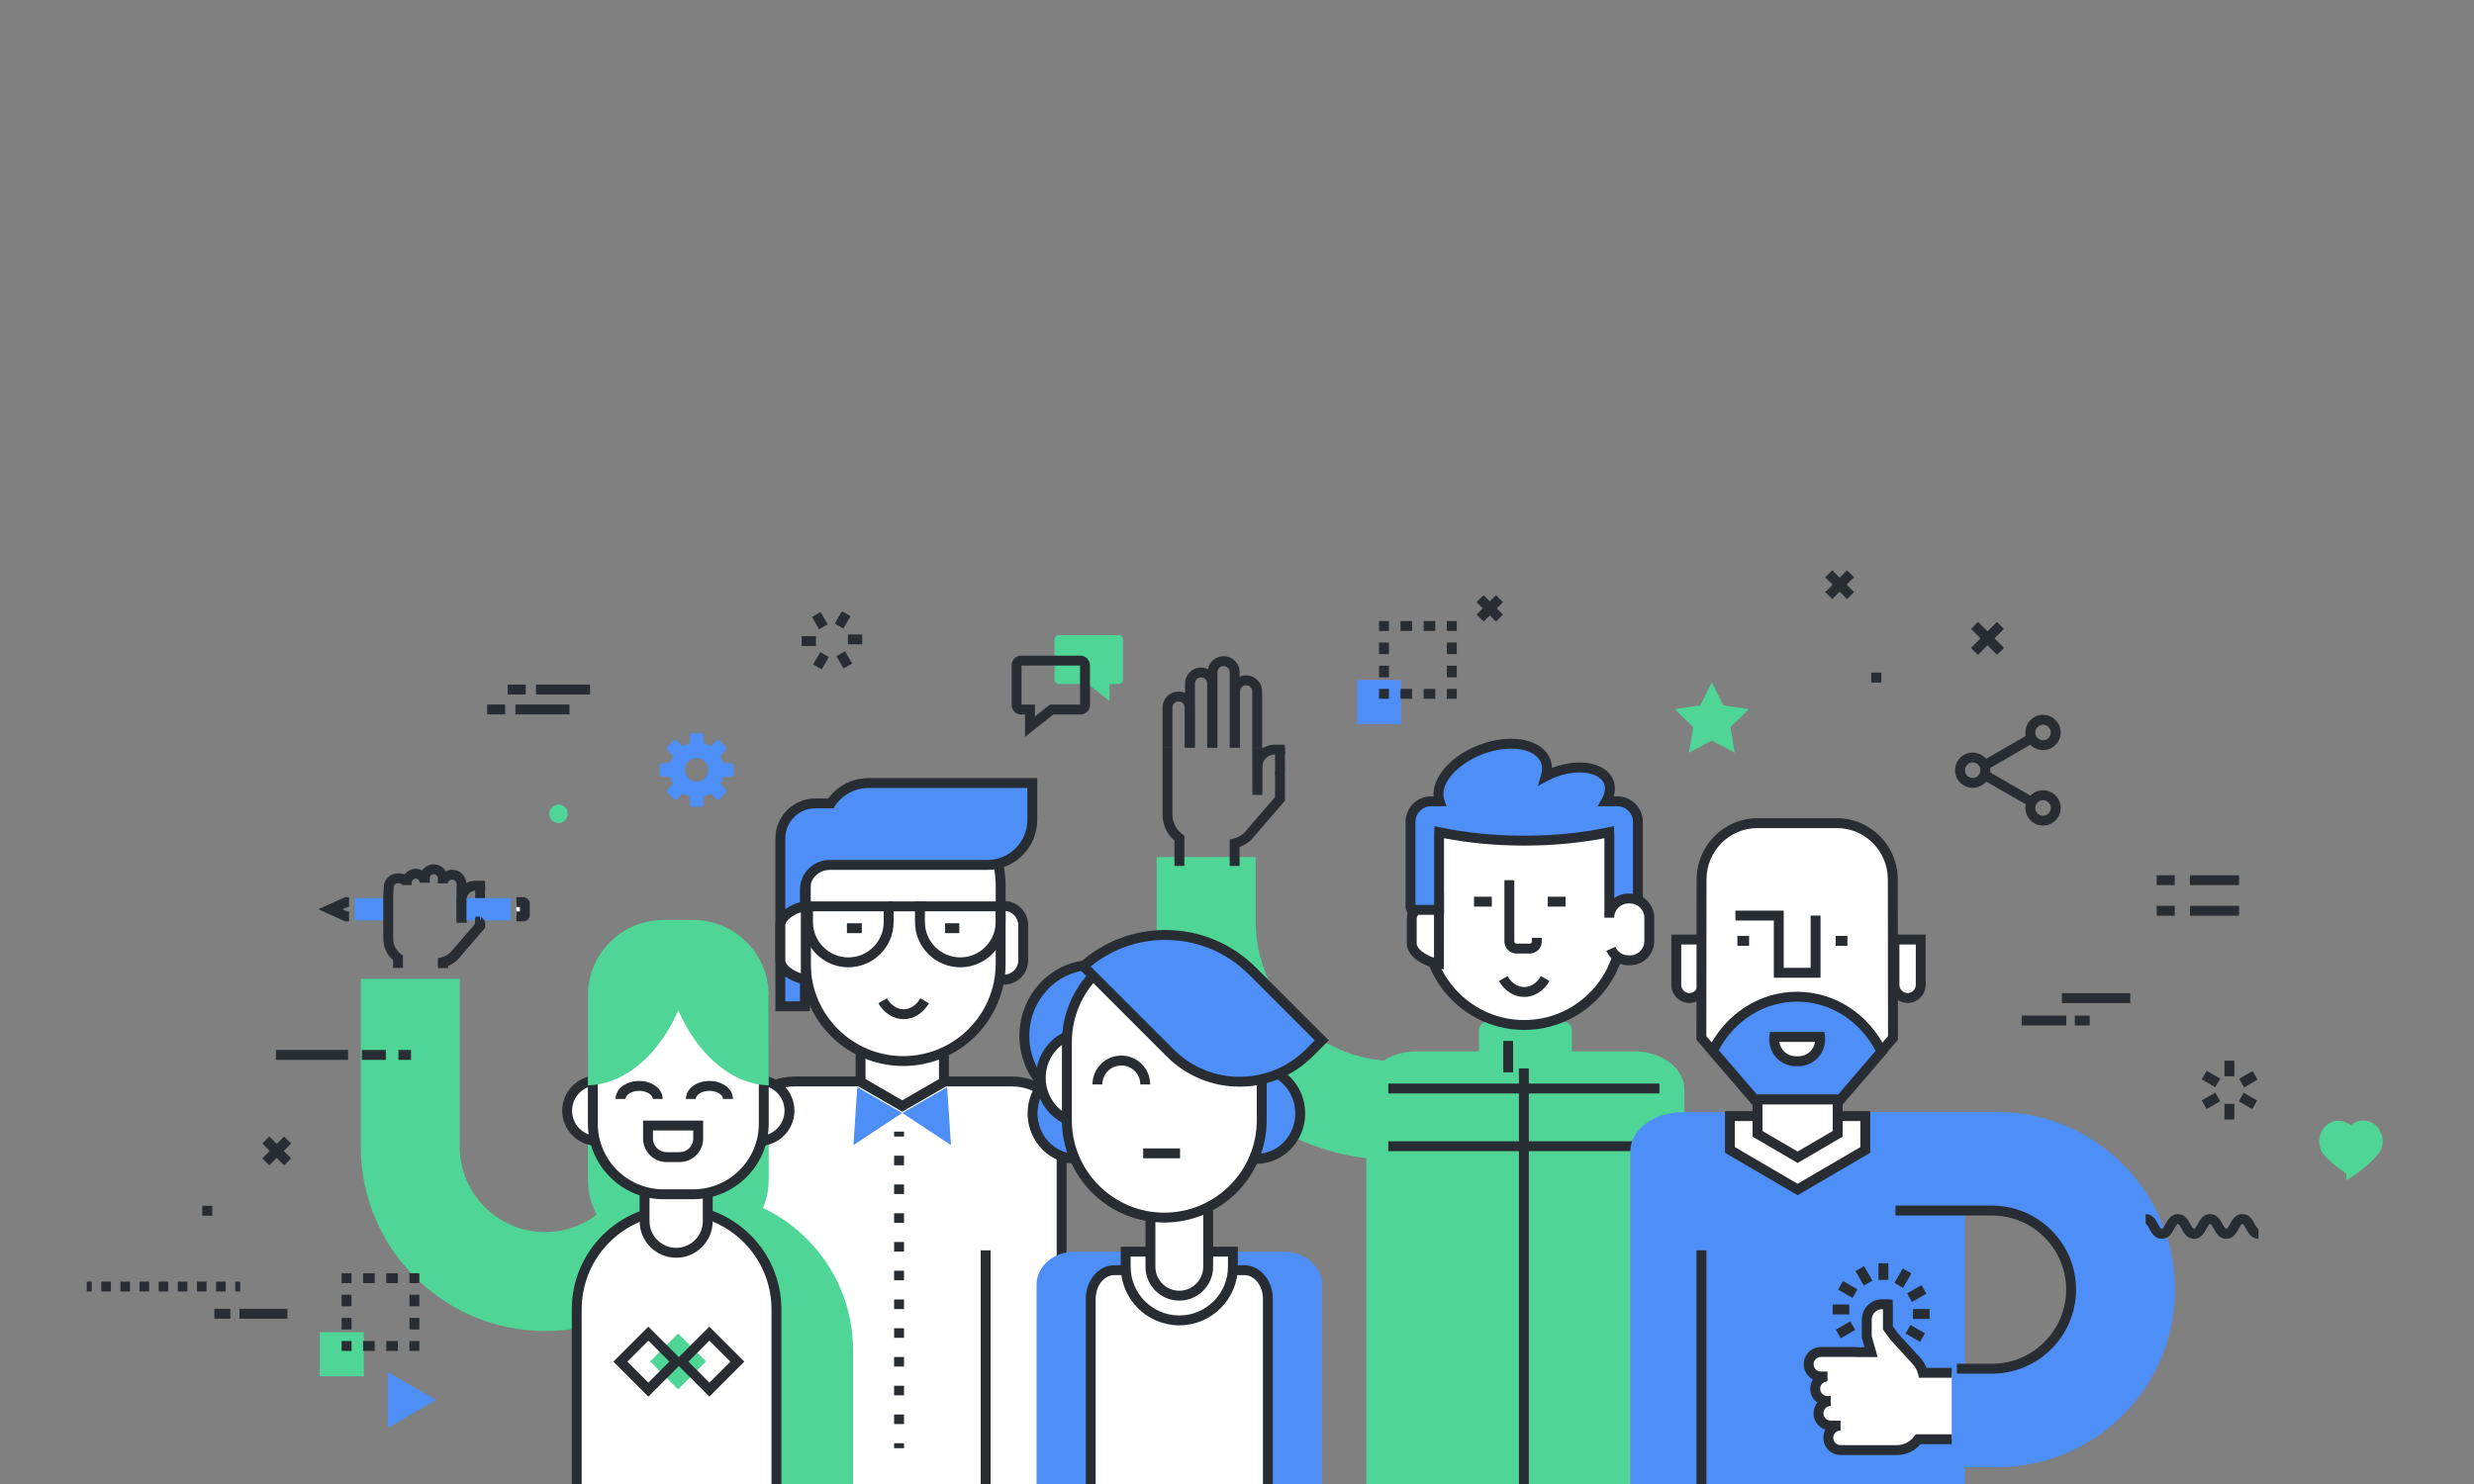 <?xml version="1.0" encoding="utf-8"?>
<!-- Generator: Adobe Illustrator 16.0.0, SVG Export Plug-In . SVG Version: 6.00 Build 0)  -->
<!DOCTYPE svg PUBLIC "-//W3C//DTD SVG 1.1//EN" "http://www.w3.org/Graphics/SVG/1.1/DTD/svg11.dtd">
<svg version="1.1" xmlns="http://www.w3.org/2000/svg" xmlns:xlink="http://www.w3.org/1999/xlink" x="0px" y="0px" width="1000px"
	 height="600px" viewBox="0 0 1000 600" enable-background="new 0 0 1000 600" xml:space="preserve">
<rect x="0" y="0" width="1000" height="600" fill="#808080" stroke="none"/>
<g id="Layer_2">
</g>
<g id="Layer_4">
	<g>
	</g>
	<rect x="548.552" y="274.937" fill="#4E8EF7" width="17.809" height="17.809"/>
	<g>
		<g>
			<rect x="584.817" y="278.524" fill="#282D33" width="4" height="4"/>
		</g>
		<g>
			<path fill="#282D33" d="M580.134,282.524h-4.683v-4h4.683V282.524z M570.769,282.524h-4.684v-4h4.684V282.524z"/>
		</g>
		<g>
			<rect x="557.403" y="278.524" fill="#282D33" width="4" height="4"/>
		</g>
		<g>
			<path fill="#282D33" d="M561.403,273.842h-4v-4.683h4V273.842z M561.403,264.477h-4v-4.684h4V264.477z"/>
		</g>
		<g>
			<rect x="557.403" y="251.11" fill="#282D33" width="4" height="4"/>
		</g>
		<g>
			<path fill="#282D33" d="M580.134,255.11h-4.684v-4h4.684V255.11z M570.768,255.11h-4.683v-4h4.683V255.11z"/>
		</g>
		<g>
			<rect x="584.817" y="251.11" fill="#282D33" width="4" height="4"/>
		</g>
		<g>
			<path fill="#282D33" d="M588.817,273.842h-4v-4.684h4V273.842z M588.817,264.476h-4v-4.683h4V264.476z"/>
		</g>
	</g>
	<g>
		<g>
			<g>
				<path fill="#4FD696" d="M631.156,468.985h-67.182c-53.169,0-96.426-43.266-96.426-96.445v-26.016h40v26.016
					c0,31.124,25.312,56.445,56.426,56.445h67.182V468.985z"/>
			</g>
		</g>
	</g>
	<g>
		<path fill="#4FD696" d="M680.874,600V440.683c0-8.617-9.011-15.6-20.127-15.6h-28.645c0.04-0.393,0.07-0.787,0.07-1.185V389.95
			c0-7.32-6.776-13.248-15.131-13.248h-0.945c-8.357,0-15.132,5.928-15.132,13.248v33.948c0,0.397,0.03,0.792,0.07,1.185h-28.641
			c-11.115,0-20.131,6.982-20.131,15.6V600"/>
		<path fill="#4FD696" d="M635.339,431.351c0,1.828-1.484,3.312-3.312,3.312h-30.913c-1.829,0-3.312-1.484-3.312-3.312v-14.904
			c0-1.83,1.482-3.312,3.312-3.312h30.913c1.828,0,3.312,1.482,3.312,3.312V431.351z"/>
		<g>
			<path fill="#FFFFFF" d="M655.463,375.026c0,21.752-17.63,39.383-39.383,39.383l0,0c-21.752,0-39.383-17.631-39.383-39.383
				v-21.567c0-21.752,17.631-39.383,39.383-39.383l0,0c21.753,0,39.383,17.631,39.383,39.383V375.026z"/>
			<path fill="#282D33" d="M616.08,416.409c-22.818,0-41.383-18.564-41.383-41.383v-21.567c0-22.818,18.564-41.383,41.383-41.383
				c22.819,0,41.383,18.564,41.383,41.383v21.567C657.463,397.845,638.899,416.409,616.08,416.409z M616.08,316.076
				c-20.612,0-37.383,16.77-37.383,37.383v21.567c0,20.613,16.771,37.383,37.383,37.383c20.615,0,37.383-16.77,37.383-37.383
				v-21.567C653.463,332.846,636.695,316.076,616.08,316.076z"/>
		</g>
		<g>
			<path fill="#FFFFFF" d="M581.638,363.275c-4.182,0.437-11.004,3.933-11.004,8.231v9.934c0,4.302,6.822,7.798,11.004,8.231
				V363.275z"/>
			<path fill="#282D33" d="M583.638,391.89l-2.206-0.229c-4.593-0.477-12.798-4.299-12.798-10.221v-9.934
				c0-5.916,8.204-9.741,12.796-10.221l2.208-0.23V391.89z M579.638,365.732c-3.45,1.061-7.004,3.583-7.004,5.774v9.934
				c0,2.194,3.554,4.717,7.004,5.776V365.732z"/>
		</g>
		<g>
			<rect x="595.804" y="362.556" fill="#282D33" width="7.177" height="4"/>
		</g>
		<g>
			<rect x="625.613" y="362.556" fill="#282D33" width="7.177" height="4"/>
		</g>
		<g>
			<path fill="#FFFFFF" d="M607.606,395.652c1.889,3.279,4.982,5.427,8.484,5.427c3.506,0,6.598-2.147,8.485-5.427"/>
			<path fill="#282D33" d="M616.091,403.079c-4.079,0-7.899-2.403-10.218-6.429l3.467-1.996c1.596,2.771,4.119,4.425,6.751,4.425
				c2.633,0,5.157-1.654,6.753-4.425l3.467,1.996C623.992,400.676,620.172,403.079,616.091,403.079z"/>
		</g>
		<g>
			<path fill="#4E8EF7" d="M653.762,323.983h-4.577c1.53-2.662,2.004-5.401,1.068-7.814c-2.316-5.968-12.257-7.679-22.206-3.82
				c-1.121,0.434-2.184,0.929-3.204,1.459c0.625-2.125,0.646-4.218-0.102-6.139c-2.749-7.084-14.549-9.115-26.355-4.535
				c-11.66,4.522-18.951,13.795-16.489,20.85h-3.484c-4.573,0-8.281,3.707-8.281,8.28v34.55c0.142,0.354,0.275,0.709,0.423,1.055
				h11.117v-30.142c0-0.424,0.049-0.835,0.064-1.255c10.394,2.187,22.049,3.416,34.352,3.416c12.301,0,23.955-1.229,34.35-3.416
				c0.018,0.42,0.066,0.831,0.066,1.255v30.142h11.115c0.15-0.35,0.281-0.705,0.424-1.058v-34.547
				C662.042,327.69,658.335,323.983,653.762,323.983z"/>
			<path fill="#282D33" d="M662.935,369.868h-14.432v-30.966c-10.235,1.981-21.128,2.985-32.416,2.985
				c-11.29,0-22.181-1.004-32.416-2.985v30.966h-14.435l-0.521-1.211c-0.111-0.26-0.216-0.525-0.319-0.792l-0.266-0.669v-34.933
				c0-5.669,4.613-10.28,10.281-10.28h1.042c-0.593-7.621,6.812-16.294,18.208-20.714c4.358-1.691,8.891-2.585,13.108-2.585
				c7.909,0,13.829,3.089,15.835,8.261c0.439,1.13,0.674,2.314,0.701,3.546c0.007-0.003,0.014-0.006,0.014-0.006
				c3.713-1.439,7.571-2.2,11.163-2.2c6.798,0,11.894,2.677,13.634,7.16c0.789,2.032,0.824,4.252,0.124,6.538h1.521
				c5.668,0,10.28,4.611,10.28,10.28v34.936l-0.294,0.732c-0.094,0.243-0.189,0.486-0.293,0.727L662.935,369.868z M652.503,365.868
				h7.539v-33.604c0-3.463-2.816-6.28-6.28-6.28h-8.035l1.725-2.997c0.899-1.563,1.792-3.89,0.937-6.095
				c-1.103-2.841-4.897-4.606-9.904-4.606c-3.103,0-6.461,0.667-9.713,1.928c-0.981,0.38-1.964,0.828-3.005,1.369l-4.168,2.167
				l1.326-4.506c0.525-1.785,0.51-3.417-0.047-4.85c-1.387-3.575-5.912-5.709-12.106-5.709c-3.728,0-7.761,0.801-11.661,2.313
				c-10.549,4.092-17.423,12.312-15.323,18.326l0.927,2.659h-6.301c-3.463,0-6.281,2.817-6.281,6.28v33.604h7.54v-28.142
				c0-0.299,0.019-0.593,0.038-0.887c0.012-0.147,0.021-0.294,0.027-0.442l0.089-2.371l2.321,0.488
				c10.642,2.238,22.061,3.373,33.94,3.373c11.878,0,23.297-1.135,33.938-3.373l2.312-0.486l0.099,2.359
				c0.006,0.145,0.017,0.288,0.026,0.431c0.022,0.301,0.042,0.602,0.042,0.908V365.868z"/>
		</g>
		<g>
			<path fill="#FFFFFF" d="M610.087,355.858v24.773c0,1.598,1.297,2.897,2.898,2.897h5.314c1.6,0,2.897-1.3,2.897-2.897v-1.453"/>
			<path fill="#282D33" d="M618.3,385.529h-5.314c-2.701,0-4.898-2.197-4.898-4.897v-24.773h4v24.773
				c0,0.495,0.403,0.897,0.898,0.897h5.314c0.495,0,0.897-0.402,0.897-0.897v-1.453h4v1.453
				C623.197,383.332,621.001,385.529,618.3,385.529z"/>
		</g>
		<g>
			<rect x="607.606" y="420.861" fill="#282D33" width="4" height="12.695"/>
		</g>
		<g>
			<path fill="#FFFFFF" d="M650.447,371.051c0-4.292,3.479-7.775,7.776-7.775h0.648c4.292,0,7.777,3.483,7.777,7.775v9.444
				c0,4.296-3.485,7.776-7.777,7.776h-0.648c-3.18,0-5.91-1.905-7.117-4.636"/>
			<path fill="#282D33" d="M658.872,390.271h-0.648c-3.87,0-7.382-2.287-8.946-5.827l3.658-1.617
				c0.925,2.093,3.001,3.444,5.288,3.444h0.648c3.186,0,5.777-2.591,5.777-5.776v-9.444c0-3.185-2.592-5.775-5.777-5.775h-0.648
				c-3.186,0-5.776,2.591-5.776,5.775h-4c0-5.391,4.385-9.775,9.776-9.775h0.648c5.392,0,9.777,4.385,9.777,9.775v9.444
				C668.649,385.886,664.264,390.271,658.872,390.271z"/>
		</g>
	</g>
	<g>
		<g>
			<path fill="#FFFFFF" d="M301.054,600V455.006c0-9.799,8.978-17.743,20.049-17.743h87.974c11.072,0,20.043,7.944,20.043,17.743
				V600"/>
			<path fill="#282D33" d="M431.119,600h-4V455.006c0-8.681-8.094-15.743-18.043-15.743h-87.974
				c-9.952,0-18.049,7.062-18.049,15.743V600h-4V455.006c0-10.887,9.891-19.743,22.049-19.743h87.974
				c12.154,0,22.043,8.856,22.043,19.743V600z"/>
		</g>
		<g>
			<polygon fill="#FFFFFF" points="381.535,437.447 364.693,447.172 347.851,437.447 347.851,400.675 364.693,400.675 
				381.535,400.675 			"/>
			<path fill="#282D33" d="M364.693,449.481l-18.843-10.88v-39.927h37.685v39.927L364.693,449.481z M349.851,436.293l14.843,8.569
				l14.842-8.569v-33.618h-29.685V436.293z"/>
		</g>
		<polygon fill="#4E8EF7" points="344.961,462.989 364.622,449.993 346.512,439.536 		"/>
		<polygon fill="#4E8EF7" points="384.391,462.991 364.729,449.993 382.837,439.536 		"/>
		<g>
			<path fill="#FFFFFF" d="M413.594,388.307c0,4.295-3.481,7.778-7.775,7.778h-0.649c-4.297,0-7.774-3.483-7.774-7.778v-14.255
				c0-4.295,3.478-7.775,7.774-7.775h0.649c4.294,0,7.775,3.48,7.775,7.775V388.307z"/>
			<path fill="#282D33" d="M405.818,398.085h-0.649c-5.389,0-9.774-4.387-9.774-9.778v-14.255c0-5.391,4.385-9.775,9.774-9.775
				h0.649c5.391,0,9.775,4.385,9.775,9.775v14.255C415.594,393.698,411.209,398.085,405.818,398.085z M405.169,368.276
				c-3.184,0-5.774,2.591-5.774,5.775v14.255c0,3.187,2.591,5.778,5.774,5.778h0.649c3.185,0,5.775-2.592,5.775-5.778v-14.255
				c0-3.185-2.591-5.775-5.775-5.775H405.169z"/>
		</g>
		<g>
			<path fill="#FFFFFF" d="M404.47,389.616c0,21.752-17.633,39.383-39.382,39.383l0,0c-21.752,0-39.385-17.631-39.385-39.383
				v-31.503c0-21.749,17.633-39.38,39.385-39.38l0,0c21.749,0,39.382,17.631,39.382,39.38V389.616z"/>
			<path fill="#282D33" d="M365.088,430.999c-22.819,0-41.385-18.564-41.385-41.383v-31.503c0-22.817,18.565-41.38,41.385-41.38
				c22.818,0,41.382,18.562,41.382,41.38v31.503C406.47,412.435,387.906,430.999,365.088,430.999z M365.088,320.733
				c-20.614,0-37.385,16.769-37.385,37.38v31.503c0,20.613,16.771,37.383,37.385,37.383c20.612,0,37.382-16.77,37.382-37.383
				v-31.503C402.47,337.502,385.7,320.733,365.088,320.733z"/>
		</g>
		<g>
			<path fill="#4E8EF7" d="M351.025,316.596c-6.373,0-11.975,3.28-15.232,8.238h-6.255c-7.794,0-14.118,6.319-14.118,14.118v67.897
				h9.935v-47.197c0-5.488,4.451-9.937,9.938-9.937h5.795h48.854h9.107c10.064,0,18.217-8.156,18.217-18.216v-14.904H351.025z"/>
			<path fill="#282D33" d="M327.354,408.85H313.42v-69.897c0-8.888,7.23-16.118,16.118-16.118h5.211
				c3.813-5.179,9.818-8.238,16.276-8.238h68.24V331.5c0,11.147-9.069,20.216-20.217,20.216h-63.756
				c-4.377,0-7.938,3.561-7.938,7.937V408.85z M317.42,404.85h5.935v-45.197c0-6.582,5.355-11.937,11.938-11.937h63.756
				c8.942,0,16.217-7.274,16.217-16.216v-12.904h-64.24c-5.473,0-10.542,2.742-13.561,7.337l-0.593,0.901h-7.334
				c-6.682,0-12.118,5.437-12.118,12.118V404.85z"/>
		</g>
		<g>
			<path fill="#FFFFFF" d="M325.703,366.357c-3.908,0.406-10.283,3.675-10.283,7.694v14.255c0,4.021,6.375,7.29,10.283,7.696
				V366.357z"/>
			<path fill="#282D33" d="M327.703,398.222l-2.207-0.229c-4.334-0.45-12.076-4.072-12.076-9.686v-14.255
				c0-5.612,7.742-9.233,12.076-9.684l2.207-0.229V398.222z M323.703,368.839c-3.095,1.013-6.283,3.291-6.283,5.213v14.255
				c0,1.923,3.188,4.201,6.283,5.215V368.839z"/>
		</g>
		<g>
			<path fill="#FFFFFF" d="M356.76,404.634c1.893,3.28,4.984,5.428,8.486,5.428c3.504,0,6.596-2.147,8.486-5.428"/>
			<path fill="#282D33" d="M365.246,412.062c-4.077,0-7.896-2.403-10.219-6.429l3.465-1.998c1.6,2.771,4.124,4.427,6.754,4.427
				c2.631,0,5.156-1.654,6.754-4.427l3.465,1.998C373.145,409.658,369.325,412.062,365.246,412.062z"/>
		</g>
		<g>
			<path fill="#282D33" d="M342.902,391.083c-10.09,0-18.298-8.209-18.298-18.299v-8.318h36.597v8.318
				C361.201,382.874,352.992,391.083,342.902,391.083z M328.604,368.466v4.318c0,7.885,6.414,14.299,14.298,14.299
				c7.885,0,14.299-6.414,14.299-14.299v-4.318H328.604z"/>
		</g>
		<g>
			<path fill="#282D33" d="M388.141,391.083c-10.089,0-18.297-8.209-18.297-18.299v-8.318h36.594v8.318
				C406.438,382.874,398.229,391.083,388.141,391.083z M373.844,368.466v4.318c0,7.885,6.413,14.299,14.297,14.299
				s14.297-6.414,14.297-14.299v-4.318H373.844z"/>
		</g>
		<g>
			<rect x="342.331" y="373.284" fill="#282D33" width="6.02" height="4"/>
		</g>
		<g>
			<rect x="382.009" y="373.284" fill="#282D33" width="5.744" height="4"/>
		</g>
		<g>
			<rect x="359.172" y="364.466" fill="#282D33" width="14.904" height="4"/>
		</g>
	</g>
	<g>
		<path fill="#4E8EF7" d="M418.997,600v-80.69c0-7.315,6.885-13.248,15.381-13.248h84.6c8.494,0,15.383,5.933,15.383,13.248V600"/>
		<g>
			<path fill="#FFFFFF" d="M440.877,600v-74.868c0-6.4,4.274-11.586,9.545-11.586h52.51c5.273,0,9.546,5.186,9.546,11.586V600"/>
			<path fill="#282D33" d="M514.479,600h-4v-74.868c0-5.286-3.385-9.586-7.546-9.586h-52.51c-4.161,0-7.545,4.3-7.545,9.586V600h-4
				v-74.868c0-7.491,5.179-13.586,11.545-13.586h52.51c6.367,0,11.546,6.095,11.546,13.586V600z"/>
		</g>
		<g>
			<path fill="#FFFFFF" d="M476.678,533.857c11.948,0,21.667-9.72,21.667-21.667v-6.129h-43.334v6.129
				C455.012,524.138,464.731,533.857,476.678,533.857z"/>
			<path fill="#282D33" d="M476.678,535.857c-13.049,0-23.667-10.617-23.667-23.667v-8.129h47.334v8.129
				C500.346,525.24,489.729,535.857,476.678,535.857z M457.012,508.062v4.129c0,10.845,8.822,19.667,19.667,19.667
				c10.845,0,19.667-8.822,19.667-19.667v-4.129H457.012z"/>
		</g>
		<g>
			<path fill="#FFFFFF" d="M488.346,512.19c0,6.443-5.224,11.667-11.667,11.667l0,0c-6.443,0-11.667-5.224-11.667-11.667v-37.333
				c0-6.443,5.224-11.667,11.667-11.667l0,0c6.444,0,11.667,5.224,11.667,11.667V512.19z"/>
			<path fill="#282D33" d="M476.678,525.857c-7.536,0-13.667-6.131-13.667-13.667v-37.333c0-7.536,6.131-13.667,13.667-13.667
				c7.537,0,13.667,6.131,13.667,13.667v37.333C490.346,519.727,484.215,525.857,476.678,525.857z M476.678,465.19
				c-5.33,0-9.667,4.337-9.667,9.667v37.333c0,5.33,4.336,9.667,9.667,9.667c5.331,0,9.667-4.337,9.667-9.667v-37.333
				C486.346,469.527,482.009,465.19,476.678,465.19z"/>
		</g>
		<g>
			<ellipse fill="#4E8EF7" cx="441.652" cy="418.841" rx="27.601" ry="28.703"/>
			<path fill="#282D33" d="M441.653,449.544c-16.323,0-29.602-13.773-29.602-30.703c0-16.931,13.279-30.705,29.602-30.705
				c16.321,0,29.6,13.774,29.6,30.705C471.253,435.771,457.975,449.544,441.653,449.544z M441.653,392.136
				c-14.117,0-25.602,11.979-25.602,26.705c0,14.725,11.484,26.703,25.602,26.703c14.115,0,25.6-11.979,25.6-26.703
				C467.253,404.115,455.769,392.136,441.653,392.136z"/>
		</g>
		<g>
			<ellipse fill="#4E8EF7" cx="435.028" cy="450.151" rx="17.664" ry="18.371"/>
			<path fill="#282D33" d="M435.029,470.522c-10.843,0-19.665-9.139-19.665-20.371c0-11.233,8.822-20.372,19.665-20.372
				c10.842,0,19.664,9.139,19.664,20.372C454.692,461.384,445.871,470.522,435.029,470.522z M435.029,433.779
				c-8.637,0-15.665,7.345-15.665,16.372s7.028,16.371,15.665,16.371c8.636,0,15.664-7.344,15.664-16.371
				S443.665,433.779,435.029,433.779z"/>
		</g>
		<g>
			<ellipse fill="#FFFFFF" cx="438.341" cy="435.8" rx="17.664" ry="18.37"/>
			<path fill="#282D33" d="M438.341,456.17c-10.843,0-19.664-9.138-19.664-20.37s8.821-20.371,19.664-20.371
				s19.664,9.139,19.664,20.371S449.184,456.17,438.341,456.17z M438.341,419.429c-8.637,0-15.664,7.344-15.664,16.371
				c0,9.026,7.027,16.37,15.664,16.37s15.664-7.344,15.664-16.37C454.005,426.772,446.978,419.429,438.341,419.429z"/>
		</g>
		<g>
			<ellipse fill="#4E8EF7" cx="507.894" cy="450.151" rx="17.664" ry="18.371"/>
			<path fill="#282D33" d="M507.894,470.522c-10.843,0-19.664-9.139-19.664-20.371c0-11.233,8.821-20.372,19.664-20.372
				s19.664,9.139,19.664,20.372C527.558,461.384,518.736,470.522,507.894,470.522z M507.894,433.779
				c-8.637,0-15.664,7.345-15.664,16.372s7.027,16.371,15.664,16.371c8.638,0,15.664-7.344,15.664-16.371
				S516.531,433.779,507.894,433.779z"/>
		</g>
		<g>
			<path fill="#FFFFFF" d="M509.998,452.91c0,21.749-17.63,39.383-39.38,39.383l0,0c-21.75,0-39.38-17.634-39.38-39.383v-31.507
				c0-21.748,17.63-39.379,39.38-39.379l0,0c21.75,0,39.38,17.631,39.38,39.379V452.91z"/>
			<path fill="#282D33" d="M470.618,494.293c-22.817,0-41.38-18.564-41.38-41.383v-31.507c0-22.816,18.563-41.379,41.38-41.379
				c22.817,0,41.38,18.562,41.38,41.379v31.507C511.998,475.729,493.435,494.293,470.618,494.293z M470.618,384.024
				c-20.613,0-37.38,16.769-37.38,37.379v31.507c0,20.613,16.768,37.383,37.38,37.383c20.612,0,37.38-16.77,37.38-37.383v-31.507
				C507.998,400.793,491.23,384.024,470.618,384.024z"/>
		</g>
		<g>
			<path fill="#4E8EF7" d="M506.209,392.578l28.058,28.056l-5.076,5.074c-15.523,15.522-40.686,15.522-56.205,0l-35.073-35.07
				C457.448,373.178,487.452,373.821,506.209,392.578z"/>
			<path fill="#282D33" d="M501.087,439.35c-11.15,0-21.632-4.343-29.515-12.228l-36.569-36.565l1.577-1.41
				c9.479-8.472,21.716-13.137,34.458-13.137c13.819,0,26.812,5.382,36.586,15.154l29.472,29.47l-6.491,6.488
				C522.719,435.008,512.236,439.35,501.087,439.35z M440.856,390.753l33.543,33.541c7.129,7.13,16.606,11.056,26.688,11.056
				c10.081,0,19.56-3.926,26.689-11.056l3.661-3.66l-26.642-26.642c-9.017-9.017-21.007-13.982-33.758-13.982
				C459.99,380.01,449.354,383.81,440.856,390.753z"/>
		</g>
		<g>
			<path fill="#282D33" d="M464.917,438.452h-4c0-4.231-3.441-7.674-7.672-7.674c-4.23,0-7.671,3.442-7.671,7.674h-4
				c0-6.437,5.236-11.674,11.671-11.674C459.68,426.778,464.917,432.016,464.917,438.452z"/>
		</g>
		<g>
			<rect x="462.077" y="464.313" fill="#282D33" width="14.904" height="4"/>
		</g>
	</g>
	<g>
		<g>
			<g>
				<path fill="#4FD696" d="M220.342,538.146c-41.089,0-74.517-33.435-74.517-74.53v-67.858h40v67.858
					c0,19.04,15.484,34.53,34.517,34.53c19.004,0,34.467-15.49,34.467-34.53v-1.165h40v1.165
					C294.809,504.712,261.403,538.146,220.342,538.146z"/>
			</g>
		</g>
	</g>
	<g>
		<g>
			<g>
				<path fill="#4FD696" d="M344.81,600h-40v-54.167c0-12.973-10.55-23.526-23.517-23.526v-40c35.023,0,63.517,28.498,63.517,63.526
					V600z"/>
			</g>
		</g>
	</g>
	<g>
		<g>
			<path fill="#282D33" d="M181.089,391.323h-4v-3.9l1.525-0.373c1.285-0.313,2.473-0.952,3.445-1.85l9.991-11.624v-7.149
				l-0.275-0.109l0.275-1.447v-4.772c-1.896,0.078-3.416,1.645-3.416,3.56v9.319h-4v-9.319c0-4.17,3.393-7.562,7.563-7.562h3.724
				l0.012,0.152l0.117,0.009l0.02,1.707l0.124,1.866l-0.144,0.02v15.21l-11.17,12.979c-1.099,1.041-2.39,1.86-3.791,2.413V391.323z"
				/>
		</g>
		<g>
			<path fill="#FFFFFF" d="M208.725,364.724h2.8c0.346,0,0.623,0.282,0.623,0.636v4.517c0,0.354-0.277,0.639-0.623,0.639h-2.8"/>
			<path fill="#282D33" d="M211.524,372.515h-2.8v-4h1.422v-1.791h-1.422v-4h2.8c1.446,0,2.623,1.183,2.623,2.636v4.517
				C214.147,371.331,212.97,372.515,211.524,372.515z"/>
		</g>
		<g>
			<polygon fill="#282D33" points="141.094,372.506 139.446,372.506 128.655,367.614 139.447,362.724 141.094,362.724 
				141.094,366.724 140.31,366.724 138.344,367.614 140.311,368.506 141.094,368.506 			"/>
		</g>
		<rect x="143.327" y="363.104" fill="#4E8EF7" width="13.9" height="9.031"/>
		<rect x="188.311" y="363.104" fill="#4E8EF7" width="18.15" height="9.031"/>
		<g>
			<path fill="#FFFFFF" d="M194.05,372.589c-0.009,0,0.013,0.002,0,0.006v1.723l-10.545,12.269
				c-1.219,1.154-2.732,1.996-4.416,2.407v2.33"/>
			<path fill="#282D33" d="M181.089,391.323h-4v-3.9l1.525-0.373c1.285-0.313,2.473-0.952,3.445-1.85l9.805-11.407l0.187-1.356
				v-1.351l0.194-0.056l0.062-0.441h1.744v1.999l0.543-1.923l1.461,1.924l-0.004,0.007v2.463l-11.17,12.979
				c-1.099,1.041-2.39,1.86-3.791,2.413V391.323z"/>
		</g>
		<g>
			<path fill="#282D33" d="M162.876,391.323h-4v-3.047c-2.516-2.238-3.939-5.386-3.939-8.784v-16.997l0.186-3.852
				c-0.002-3.014,2.529-5.545,5.64-5.545c1.097,0,2.007,0.17,2.754,0.462c1.028-1.385,2.677-2.283,4.53-2.283
				c0.946,0,1.836,0.233,2.619,0.646c1.017-1.488,2.728-2.467,4.663-2.467c2.075,0,3.893,1.126,4.873,2.799
				c0.784-0.39,1.662-0.612,2.57-0.612c3.181,0,5.768,2.587,5.768,5.767v15.566h-4V357.41c0-0.974-0.793-1.767-1.768-1.767
				c-0.994,0-1.801,0.911-1.801,1.506h-4v-2.051c0-0.905-0.737-1.642-1.643-1.642c-0.906,0-1.643,0.736-1.643,1.642v1.822h-4
				c0-0.906-0.735-1.644-1.639-1.644c-0.905,0-1.642,0.737-1.642,1.644v0.909l-4-0.002c0-0.274-0.005-0.729-1.642-0.729
				c-0.905,0-1.642,0.737-1.642,1.643l-0.186,3.852l0.002,16.899c0,2.472,1.144,4.744,3.138,6.235l0.802,0.6V391.323z"/>
		</g>
	</g>
	<g>
		<g>
			<path fill="#4FD696" d="M308.721,476.85c0,15.761-12.776,28.539-28.539,28.539h-12.017c-15.759,0-28.538-12.778-28.538-28.539
				v-51.821c0-15.762,12.779-28.538,28.538-28.538h12.017c15.763,0,28.539,12.776,28.539,28.538V476.85z"/>
			<path fill="#4FD696" d="M280.182,507.389h-12.017c-16.838,0-30.538-13.7-30.538-30.539v-51.821
				c0-16.839,13.699-30.538,30.538-30.538h12.017c16.839,0,30.539,13.699,30.539,30.538v51.821
				C310.721,493.688,297.021,507.389,280.182,507.389z M268.165,398.49c-14.632,0-26.538,11.905-26.538,26.538v51.821
				c0,14.634,11.905,26.539,26.538,26.539h12.017c14.633,0,26.539-11.905,26.539-26.539v-51.821
				c0-14.633-11.906-26.538-26.539-26.538H268.165z"/>
		</g>
		<g>
			<path fill="#FFFFFF" d="M313.845,600v-70.636c0-22.29-18.072-40.361-40.362-40.361c-22.291,0-40.362,18.071-40.362,40.361V600"/>
			<path fill="#282D33" d="M315.845,600h-4v-70.636c0-21.152-17.209-38.361-38.362-38.361c-21.154,0-38.362,17.209-38.362,38.361
				V600h-4v-70.636c0-23.358,19.004-42.361,42.362-42.361s42.362,19.003,42.362,42.361V600z"/>
		</g>
		<g>
			<path fill="#FFFFFF" d="M319.113,449.062c0,6.75-5.475,12.222-12.227,12.222H241.46c-6.749,0-12.221-5.472-12.221-12.222l0,0
				c0-6.751,5.472-12.224,12.221-12.224h65.426C313.638,436.838,319.113,442.311,319.113,449.062L319.113,449.062z"/>
			<path fill="#282D33" d="M306.886,463.283H241.46c-7.842,0-14.221-6.38-14.221-14.222c0-7.843,6.379-14.224,14.221-14.224h65.426
				c7.845,0,14.227,6.381,14.227,14.224C321.113,456.903,314.73,463.283,306.886,463.283z M241.46,438.838
				c-5.636,0-10.221,4.586-10.221,10.224c0,5.637,4.585,10.222,10.221,10.222h65.426c5.639,0,10.227-4.585,10.227-10.222
				c0-5.638-4.588-10.224-10.227-10.224H241.46z"/>
		</g>
		<g>
			<path fill="#FFFFFF" d="M273.309,506.514c-7.051,0-12.768-5.716-12.768-12.767v-68.344c0-7.05,5.717-12.767,12.768-12.767l0,0
				c7.05,0,12.767,5.717,12.767,12.767v68.344C286.075,500.798,280.358,506.514,273.309,506.514L273.309,506.514z"/>
			<path fill="#282D33" d="M273.309,508.514c-8.143,0-14.768-6.624-14.768-14.767v-68.344c0-8.143,6.625-14.767,14.768-14.767
				s14.767,6.624,14.767,14.767v68.344C288.075,501.89,281.451,508.514,273.309,508.514z M273.309,414.637
				c-5.938,0-10.768,4.83-10.768,10.767v68.344c0,5.937,4.83,10.767,10.768,10.767c5.936,0,10.767-4.83,10.767-10.767v-68.344
				C284.075,419.467,279.245,414.637,273.309,414.637z"/>
		</g>
		<g>
			<path fill="#FFFFFF" d="M308.721,402.497v51.821c0,15.761-12.776,28.539-28.539,28.539h-12.017
				c-15.759,0-28.538-12.778-28.538-28.539v-51.821"/>
			<path fill="#282D33" d="M280.182,484.857h-12.017c-16.838,0-30.538-13.7-30.538-30.539v-51.821h4v51.821
				c0,14.634,11.905,26.539,26.538,26.539h12.017c14.633,0,26.539-11.905,26.539-26.539v-51.821h4v51.821
				C310.721,471.157,297.021,484.857,280.182,484.857z"/>
		</g>
		<g>
			<path fill="#4FD696" d="M280.182,373.959h-12.017c-15.759,0-28.538,12.777-28.538,28.538v34.175
				c14.25-1.294,27.814-14.592,34.546-33.626c6.733,19.034,20.296,32.332,34.548,33.627v-34.176
				C308.721,386.736,295.944,373.959,280.182,373.959z"/>
			<path fill="#4FD696" d="M310.721,438.863l-2.181-0.198c-13.756-1.25-26.868-12.9-34.367-30.157
				c-7.498,17.257-20.61,28.907-34.365,30.156l-2.181,0.197v-36.364c0-16.839,13.699-30.538,30.538-30.538h12.017
				c16.839,0,30.539,13.699,30.539,30.538V438.863z M274.173,397.048l1.886,5.331c6.155,17.404,18.021,29.689,30.662,32.003v-31.885
				c0-14.633-11.906-26.538-26.539-26.538h-12.017c-14.632,0-26.538,11.905-26.538,26.538v31.885
				c12.642-2.313,24.504-14.599,30.66-32.003L274.173,397.048z"/>
		</g>
		<g>
			<path fill="#282D33" d="M267.844,444.316h-4c0-1.546-2.26-3.269-5.503-3.269c-3.245,0-5.507,1.723-5.507,3.269h-4
				c0-4.076,4.176-7.269,9.507-7.269C263.669,437.048,267.844,440.24,267.844,444.316z"/>
		</g>
		<g>
			<path fill="#282D33" d="M296.253,444.316h-4c0-1.546-2.26-3.269-5.503-3.269c-3.245,0-5.505,1.723-5.505,3.269h-4
				c0-4.076,4.175-7.269,9.505-7.269C292.079,437.048,296.253,440.24,296.253,444.316z"/>
		</g>
		<g>
			<path fill="#FFFFFF" d="M261.928,455.069v5.257c0,4.148,3.362,7.511,7.511,7.511h5.258c4.147,0,7.509-3.362,7.509-7.511v-5.257
				H261.928z"/>
			<path fill="#282D33" d="M274.697,469.837h-5.258c-5.244,0-9.511-4.267-9.511-9.511v-7.257h24.278v7.257
				C284.206,465.57,279.94,469.837,274.697,469.837z M263.928,457.069v3.257c0,3.039,2.472,5.511,5.511,5.511h5.258
				c3.038,0,5.509-2.472,5.509-5.511v-3.257H263.928z"/>
		</g>
	</g>
	<g>
		<g>
			<rect x="361.403" y="457.524" fill="#282D33" width="4" height="2"/>
		</g>
		<g>
			<path fill="#282D33" d="M365.403,575.774h-4v-3.875h4V575.774z M365.403,564.149h-4v-3.875h4V564.149z M365.403,552.524h-4
				v-3.875h4V552.524z M365.403,540.899h-4v-3.875h4V540.899z M365.403,529.274h-4v-3.875h4V529.274z M365.403,517.649h-4v-3.875h4
				V517.649z M365.403,506.024h-4v-3.875h4V506.024z M365.403,494.399h-4v-3.875h4V494.399z M365.403,482.774h-4v-3.875h4V482.774z
				 M365.403,471.149h-4v-3.875h4V471.149z"/>
		</g>
		<g>
			<rect x="361.403" y="583.524" fill="#282D33" width="4" height="2"/>
		</g>
	</g>
	<g>
		<rect x="396.403" y="505.524" fill="#282D33" width="4" height="94.476"/>
	</g>
	<g>
		<g>
			<path fill="#282D33" d="M478.73,350.112h-4v-10.231c-3.078-2.661-4.823-6.454-4.823-10.558v-27.207h4v27.207
				c0,3.174,1.465,6.09,4.021,8l0.803,0.6V350.112z"/>
		</g>
		<g>
			<path fill="#282D33" d="M501.047,350.112h-4v-10.718l1.528-0.372c1.657-0.403,3.188-1.229,4.438-2.391l12.368-14.392v-9.122
				l-0.104-0.033l0.104-1.543v-6.438h-0.268c-2.658,0-4.82,2.16-4.82,4.816v9.223l-0.094,2.28l-3.998-0.081l-0.023-19.225l4-0.005
				v0.503c1.409-0.954,3.108-1.512,4.936-1.512h4.155l0.013,0.167l0.1,0.009l0.027,1.709l0.109,1.884l-0.137,0.016v5.301
				l0.066,0.021l-0.066,1.622v11.891l-13.544,15.745c-1.379,1.308-3.013,2.32-4.79,2.976V350.112z"/>
		</g>
		<g>
			<path fill="#282D33" d="M482.853,302.274h-4v-16.197c0-1.363-1.11-2.473-2.475-2.473c-1.362,0-2.47,1.109-2.47,2.473v16.197h-4
				v-16.197c0-3.569,2.902-6.473,6.47-6.473c3.57,0,6.475,2.903,6.475,6.473V302.274z"/>
		</g>
		<g>
			<path fill="#282D33" d="M491.954,302.274h-4v-25.91c0-1.363-1.11-2.473-2.475-2.473c-1.362,0-2.47,1.109-2.47,2.473v25.91h-4
				v-25.91c0-3.569,2.902-6.473,6.47-6.473c3.571,0,6.475,2.903,6.475,6.473V302.274z"/>
		</g>
		<g>
			<path fill="#282D33" d="M501.054,302.274h-4v-30.49c0-1.363-1.108-2.473-2.472-2.473c-1.364,0-2.475,1.109-2.475,2.473v30.49h-4
				v-30.49c0-3.569,2.904-6.473,6.475-6.473c3.568,0,6.472,2.903,6.472,6.473V302.274z"/>
		</g>
		<g>
			<path fill="#282D33" d="M510.156,302.274h-4v-22.75c0-1.363-1.111-2.473-2.477-2.473c-1.361,0-2.471,1.109-2.471,2.473v22.75h-4
				v-22.75c0-3.569,2.903-6.473,6.47-6.473c3.571,0,6.477,2.903,6.477,6.473V302.274z"/>
		</g>
	</g>
	<g>
		<rect x="561.166" y="438.096" fill="#282D33" width="109.572" height="4"/>
	</g>
	<g>
		<rect x="561.166" y="461.429" fill="#282D33" width="109.572" height="4"/>
	</g>
	<g>
		<rect x="613.952" y="431.975" fill="#282D33" width="4" height="168.024"/>
	</g>
	<g>
		<path fill="#4E8EF7" d="M659.001,600V465.536c0-8.772,9.478-15.883,21.174-15.883h92.919c11.694,0,21.17,7.11,21.17,15.883V600"/>
		<g>
			<g>
				<g>
					<path fill="#4E8EF7" d="M807.313,593.2h-15.952v-40h15.952c17.55,0,31.828-14.271,31.828-31.814
						c0-17.517-14.278-31.768-31.828-31.768h-63.168v-40h63.168c39.606,0,71.828,32.194,71.828,71.768
						C879.142,560.984,846.92,593.2,807.313,593.2z"/>
				</g>
			</g>
		</g>
		<g>
			<g>
				<g>
					<path fill="#282D33" d="M805.143,555.384h-14.171v-4h14.171c16.542,0,29.999-13.453,29.999-29.988
						c0-16.521-13.457-29.961-29.999-29.961h-38.997v-4h38.997c18.748,0,33.999,15.234,33.999,33.961
						C839.142,540.137,823.891,555.384,805.143,555.384z"/>
				</g>
			</g>
		</g>
		<g>
			<g>
				<path fill="#FFFFFF" d="M677.562,379.861v18.279c0,2.969,2.378,5.376,5.312,5.376c2.935,0,5.312-2.407,5.312-5.376v-18.279
					H677.562z"/>
				<path fill="#282D33" d="M682.874,405.517c-4.031,0-7.312-3.309-7.312-7.376v-20.279h14.624v20.279
					C690.187,402.208,686.906,405.517,682.874,405.517z M679.562,381.861v16.279c0,1.861,1.484,3.376,3.312,3.376
					c1.826,0,3.312-1.515,3.312-3.376v-16.279H679.562z"/>
			</g>
			<g>
				<path fill="#FFFFFF" d="M765.744,379.861v18.279c0,2.969,2.378,5.376,5.312,5.376s5.312-2.407,5.312-5.376v-18.279H765.744z"/>
				<path fill="#282D33" d="M771.056,405.517c-4.031,0-7.312-3.309-7.312-7.376v-20.279h14.624v20.279
					C778.368,402.208,775.088,405.517,771.056,405.517z M767.744,381.861v16.279c0,1.861,1.486,3.376,3.312,3.376
					s3.312-1.515,3.312-3.376v-16.279H767.744z"/>
			</g>
			<g>
				<polygon fill="#FFFFFF" points="753.965,464.937 753.965,451.246 699.241,451.246 699.241,464.937 726.603,480.925 				"/>
				<path fill="#282D33" d="M726.603,483.241l-29.361-17.157v-16.838h58.724v16.838L726.603,483.241z M701.241,463.789
					l25.361,14.819l25.362-14.819v-10.543h-50.724V463.789z"/>
			</g>
			<g>
				<polygon fill="#FFFFFF" points="742.808,458.418 726.603,467.889 710.396,458.418 710.396,422.603 726.603,422.603 
					742.808,422.603 				"/>
				<path fill="#282D33" d="M726.603,470.205l-18.206-10.64v-38.963h36.411v38.963L726.603,470.205z M712.396,457.271l14.206,8.302
					l14.205-8.302v-32.668h-28.411V457.271z"/>
			</g>
			<g>
				<path fill="#FFFFFF" d="M765.076,355.603c0-12.583-10.078-22.786-22.515-22.786H710.29c-12.434,0-22.515,10.203-22.515,22.786
					l-0.069,64.051l21.337,24.828h34.767l21.336-24.828L765.076,355.603z"/>
				<path fill="#282D33" d="M744.727,446.481h-36.602l-22.42-26.088l0.07-64.793c0-13.665,10.997-24.784,24.515-24.784h32.271
					c13.518,0,24.515,11.119,24.515,24.786l0.07,64.791L744.727,446.481z M709.961,442.481h32.931l20.253-23.568l-0.068-63.309
					c0-11.464-9.202-20.788-20.515-20.788H710.29c-11.312,0-20.515,9.324-20.515,20.786l-0.068,63.311L709.961,442.481z"/>
			</g>
			<g>
				<path fill="#4E8EF7" d="M726.354,402.979c-14.759,0-27.573,8.868-34.04,21.885l16.86,19.618h34.768l16.594-19.313
					C754.12,411.989,741.226,402.979,726.354,402.979z"/>
				<path fill="#282D33" d="M744.861,446.481h-36.604l-18.322-21.32l0.59-1.188c7.048-14.184,20.775-22.995,35.83-22.995
					c15.192,0,28.979,8.934,35.979,23.314l0.576,1.182L744.861,446.481z M710.093,442.481h32.932l15.122-17.603
					c-6.486-12.31-18.556-19.9-31.792-19.9c-13.108,0-25.118,7.479-31.643,19.604L710.093,442.481z"/>
			</g>
			<g>
				<path fill="#FFFFFF" d="M717.187,419.261c-0.035,0.323-0.058,0.649-0.058,0.98c0,4.875,3.902,8.821,8.716,8.821h1.16
					c4.815,0,8.717-3.946,8.717-8.821c0-0.331-0.02-0.657-0.055-0.98H717.187z"/>
				<path fill="#282D33" d="M727.005,431.062h-1.16c-5.908,0-10.716-4.854-10.716-10.821c0-0.404,0.027-0.802,0.068-1.196
					l0.195-1.784h22.068l0.195,1.784c0.041,0.395,0.065,0.792,0.065,1.196C737.722,426.208,732.914,431.062,727.005,431.062z
					 M719.205,421.261c0.485,3.279,3.278,5.802,6.64,5.802h1.16c3.362,0,6.155-2.522,6.642-5.802H719.205z"/>
			</g>
			<g>
				<g>
					<rect x="702.255" y="378.396" fill="#282D33" width="4.737" height="4"/>
				</g>
				<g>
					<rect x="742.001" y="378.396" fill="#282D33" width="4.737" height="4"/>
				</g>
			</g>
			<g>
				<polygon fill="#282D33" points="735.863,395.301 716.989,395.301 716.989,372.182 701.467,372.182 701.467,368.182 
					720.989,368.182 720.989,391.301 731.863,391.301 731.863,370.182 735.863,370.182 				"/>
			</g>
		</g>
		<g>
			<rect x="685.738" y="505.524" fill="#282D33" width="4" height="94.476"/>
		</g>
	</g>
	<g>
		<g>
			<g>
				<rect x="759.279" y="510.751" fill="#282D33" width="4" height="6.734"/>
			</g>
			<g>
				
					<rect x="767.264" y="513.384" transform="matrix(0.866 0.5 -0.5 0.866 361.36 -315.363)" fill="#282D33" width="4.001" height="6.732"/>
			</g>
			<g>
				
					<rect x="772.866" y="519.656" transform="matrix(0.5 0.866 -0.866 0.5 840.242 -409.552)" fill="#282D33" width="3.999" height="6.733"/>
			</g>
			<g>
				<rect x="773.213" y="529.257" fill="#282D33" width="6.734" height="4"/>
			</g>
			<g>
				
					<rect x="770.581" y="537.242" transform="matrix(0.866 0.5 -0.5 0.866 373.532 -314.833)" fill="#282D33" width="6.735" height="4"/>
			</g>
			<g>
				
					<rect x="743.854" y="534.286" transform="matrix(0.5 0.866 -0.866 0.5 838.632 -377.094)" fill="#282D33" width="4.001" height="6.732"/>
			</g>
			<g>
				<rect x="740.772" y="527.421" fill="#282D33" width="6.734" height="4"/>
			</g>
			<g>
				
					<rect x="743.405" y="519.433" transform="matrix(0.866 0.5 -0.5 0.866 360.891 -303.586)" fill="#282D33" width="6.733" height="3.999"/>
			</g>
			<g>
				
					<rect x="749.676" y="513.832" transform="matrix(0.5 0.866 -0.866 0.5 823.599 -394.212)" fill="#282D33" width="6.735" height="4"/>
			</g>
		</g>
		<g>
			<path fill="#FFFFFF" d="M788.892,581.897h-13.528c-1.992,2.672-5.166,4.406-8.75,4.406h-7.305h-10.454h-0.537l-0.003-0.023
				h-4.352c-2.738,0-4.959-2.221-4.959-4.957c0-2.74,2.221-4.959,4.959-4.959h-3.968c-2.74,0-4.959-2.223-4.959-4.959
				c0-2.738,2.219-4.959,4.959-4.959h-1.322c-2.738,0-4.958-2.221-4.958-4.959c0-2.736,2.22-4.957,4.958-4.957h-2.644
				c-2.738,0-4.957-2.221-4.957-4.959s2.219-4.957,4.957-4.957h13.883c0.285,0,0.563,0.027,0.836,0.074h5.556l-1.745-6.164v-6.988
				c0-3.43,2.78-6.211,6.214-6.211h2.066c0.084,0,0.17,0.01,0.258,0.014v9.506l2.407,3.393l9.027,9.863
				c1.292,1.361,2.23,3.049,2.69,4.93h11.67"/>
			<path fill="#282D33" d="M766.613,588.304l-22.65-0.023c-3.837,0-6.959-3.121-6.959-6.957c0-1.193,0.302-2.318,0.834-3.301
				c-2.784-0.91-4.802-3.533-4.802-6.617c0-1.631,0.564-3.133,1.508-4.32c-1.716-1.269-2.829-3.306-2.829-5.598
				c0-1.378,0.403-2.664,1.098-3.746c-2.222-1.163-3.74-3.492-3.74-6.17c0-3.836,3.12-6.957,6.957-6.957h13.883
				c0.329,0,0.655,0.024,0.994,0.074h2.753l-1.101-3.887v-7.266c0-4.527,3.685-8.211,8.214-8.211h2.066
				c0.098,0,0.197,0.005,0.299,0.013l1.858,0.131l0.101,1.87v8.868l1.966,2.771l8.945,9.771c1.162,1.225,2.077,2.688,2.683,4.28
				h10.201v4h-13.24l-0.372-1.525c-0.368-1.507-1.128-2.899-2.199-4.028l-9.207-10.082l-2.776-3.912v-8.157h-0.324
				c-2.323,0-4.214,1.889-4.214,4.211v6.711l2.389,8.441l-8.538-0.029c-0.179-0.03-0.339-0.045-0.497-0.045h-13.883
				c-1.633,0-2.957,1.326-2.957,2.957c0,1.632,1.324,2.959,2.957,2.959h2.644v4c-1.631,0-2.958,1.326-2.958,2.957
				c0,1.632,1.327,2.959,2.958,2.959h1.322v4c-1.632,0-2.959,1.327-2.959,2.959s1.327,2.959,2.959,2.959h3.968v4
				c-1.633,0-2.959,1.327-2.959,2.959c0,1.631,1.326,2.957,2.959,2.957l22.65,0.023c2.834,0,5.44-1.312,7.147-3.603l0.601-0.804
				h14.53v4h-12.573C773.861,586.71,770.377,588.304,766.613,588.304z"/>
		</g>
	</g>
	<g>
		<g>
			<g>
				<rect x="817.173" y="410.613" fill="#282D33" width="18.04" height="4"/>
			</g>
			<g>
				<rect x="838.648" y="410.613" fill="#282D33" width="6.014" height="4"/>
			</g>
		</g>
		<g>
			<rect x="833.432" y="401.564" fill="#282D33" width="27.633" height="4"/>
		</g>
	</g>
	<g>
		<polygon fill="#4FD696" points="691.917,280.328 695.222,287.021 702.609,288.096 697.264,293.307 698.525,300.666 
			691.917,297.191 685.311,300.666 686.572,293.307 681.225,288.096 688.613,287.021 		"/>
		<path fill="#4FD696" d="M682.656,304.322l1.767-10.317l-7.497-7.306l10.359-1.506l4.632-9.384l4.633,9.384l10.357,1.506
			l-7.495,7.306l1.77,10.317l-9.265-4.871L682.656,304.322z M691.917,294.932l3.952,2.078l-0.754-4.401l3.195-3.116l-4.417-0.643
			l-1.977-4.003l-1.976,4.003l-4.419,0.643l3.197,3.116l-0.755,4.401L691.917,294.932z"/>
	</g>
	<g>
		<g>
			<g>
				<rect x="208.337" y="284.835" fill="#282D33" width="21.849" height="4"/>
			</g>
			<g>
				<rect x="216.66" y="276.787" fill="#282D33" width="21.848" height="4"/>
			</g>
			<g>
				<rect x="205.218" y="276.787" fill="#282D33" width="7.28" height="4"/>
			</g>
			<g>
				<rect x="196.894" y="284.835" fill="#282D33" width="7.282" height="4"/>
			</g>
		</g>
	</g>
	<g>
		<g>
			<g>
				<rect x="885.188" y="366.239" fill="#282D33" width="19.848" height="4"/>
			</g>
			<g>
				<rect x="871.746" y="366.239" fill="#282D33" width="7.283" height="4"/>
			</g>
		</g>
		<g>
			<g>
				<rect x="885.188" y="353.863" fill="#282D33" width="19.848" height="4"/>
			</g>
			<g>
				<rect x="871.746" y="353.863" fill="#282D33" width="7.283" height="4"/>
			</g>
		</g>
	</g>
	<g>
		<path fill="#282D33" d="M912.881,500.86c-2.818,0-4.088-2.339-5.013-4.046c-0.474-0.871-1.06-1.954-1.497-1.954
			s-1.025,1.083-1.497,1.954c-0.927,1.707-2.194,4.046-5.011,4.046c-2.82,0-4.09-2.339-5.018-4.047
			c-0.496-0.915-1.06-1.953-1.498-1.953c-0.436,0-1.022,1.083-1.495,1.953c-0.927,1.708-2.194,4.047-5.012,4.047
			c-2.819,0-4.089-2.339-5.016-4.046c-0.497-0.916-1.062-1.954-1.499-1.954c-0.439,0-1.004,1.038-1.501,1.954
			c-0.929,1.708-2.198,4.046-5.018,4.046s-4.09-2.338-5.018-4.045c-0.497-0.917-1.062-1.955-1.502-1.955v-4
			c2.819,0,4.089,2.338,5.018,4.045c0.497,0.917,1.062,1.955,1.502,1.955s1.005-1.039,1.502-1.955
			c0.929-1.707,2.197-4.045,5.017-4.045c2.818,0,4.088,2.338,5.015,4.046c0.497,0.916,1.061,1.954,1.5,1.954
			c0.437,0,1.022-1.083,1.496-1.953c0.925-1.708,2.194-4.047,5.011-4.047c2.818,0,4.088,2.338,5.016,4.045
			c0.496,0.917,1.06,1.955,1.5,1.955c0.436,0,1.022-1.083,1.495-1.953c0.926-1.708,2.194-4.047,5.013-4.047
			c2.817,0,4.087,2.339,5.013,4.046c0.473,0.871,1.06,1.954,1.497,1.954V500.86z"/>
	</g>
	<g>
		<path fill="#4FD696" d="M453.894,274.712c0,1.018-0.824,1.842-1.843,1.842h-3.57v6.914l-8.747-6.914h-11.646
			c-1.02,0-1.843-0.824-1.843-1.842v-16.107c0-1.018,0.824-1.846,1.843-1.846h23.963c1.019,0,1.843,0.828,1.843,1.846V274.712z"/>
	</g>
	<g>
		<g>
			<path fill="#282D33" d="M414.323,297.932v-9.043h-1.57c-2.119,0-3.842-1.724-3.842-3.843v-16.107c0-2.12,1.723-3.845,3.842-3.845
				h23.964c2.119,0,3.843,1.725,3.843,3.845v16.107c0,2.119-1.724,3.843-3.843,3.843h-10.95L414.323,297.932z M412.911,284.889
				h5.412v4.783l6.053-4.783h12.184v-15.795h-23.648V284.889z"/>
		</g>
	</g>
	<g>
		<g>
			<path fill="#282D33" d="M797.376,318.535c-3.936,0-7.137-3.201-7.137-7.136s3.201-7.135,7.137-7.135
				c3.935,0,7.134,3.2,7.134,7.135S801.311,318.535,797.376,318.535z M797.376,308.265c-1.729,0-3.137,1.406-3.137,3.135
				c0,1.729,1.407,3.136,3.137,3.136c1.729,0,3.134-1.406,3.134-3.136C800.51,309.671,799.104,308.265,797.376,308.265z"/>
		</g>
		<g>
			<g>
				<path fill="#282D33" d="M825.802,303.28c-3.934,0-7.134-3.2-7.134-7.135s3.2-7.135,7.134-7.135c3.935,0,7.136,3.2,7.136,7.135
					S829.736,303.28,825.802,303.28z M825.802,293.011c-1.728,0-3.134,1.406-3.134,3.135s1.406,3.135,3.134,3.135
					c1.729,0,3.136-1.406,3.136-3.135S827.531,293.011,825.802,293.011z"/>
			</g>
			<g>
				<path fill="#282D33" d="M825.802,333.792c-3.934,0-7.134-3.201-7.134-7.137c0-3.933,3.2-7.133,7.134-7.133
					c3.935,0,7.136,3.2,7.136,7.133C832.938,330.591,829.736,333.792,825.802,333.792z M825.802,323.522
					c-1.728,0-3.134,1.405-3.134,3.133c0,1.729,1.406,3.137,3.134,3.137c1.729,0,3.136-1.407,3.136-3.137
					C828.938,324.928,827.531,323.522,825.802,323.522z"/>
			</g>
		</g>
		<g>
			<g>
				
					<rect x="800.878" y="316.68" transform="matrix(0.866 0.5 -0.5 0.866 268.091 -363.041)" fill="#282D33" width="21.05" height="4.001"/>
			</g>
			<g>
				
					<rect x="809.403" y="293.592" transform="matrix(0.5 0.866 -0.866 0.5 669.154 -550.65)" fill="#282D33" width="4.001" height="21.05"/>
			</g>
		</g>
	</g>
	<path fill="#4E8EF7" d="M295.554,308.504h-2.311c-0.537,0-1.114-0.414-1.28-0.923l-0.432-1.043c-0.238-0.479-0.125-1.182,0.25-1.56
		l1.632-1.633c0.382-0.376,0.382-0.997,0-1.374l-2.519-2.527c-0.381-0.377-1-0.377-1.378,0l-1.633,1.632
		c-0.382,0.38-1.081,0.494-1.558,0.257l-1.044-0.432c-0.509-0.17-0.923-0.747-0.923-1.283v-2.308c0-0.536-0.438-0.976-0.975-0.976
		h-3.569c-0.538,0-0.976,0.439-0.976,0.976v2.308c0,0.536-0.414,1.113-0.922,1.283l-1.045,0.432
		c-0.476,0.237-1.181,0.123-1.558-0.257l-1.631-1.632c-0.379-0.377-0.997-0.377-1.375,0l-2.524,2.527
		c-0.382,0.377-0.382,0.998,0,1.374l1.633,1.633c0.374,0.378,0.489,1.08,0.251,1.56l-0.429,1.043
		c-0.17,0.509-0.748,0.923-1.281,0.923h-2.312c-0.534,0-0.974,0.438-0.974,0.975v3.571c0,0.531,0.44,0.971,0.974,0.971h2.312
		c0.533,0,1.111,0.414,1.281,0.922l0.429,1.045c0.238,0.48,0.123,1.182-0.251,1.56l-1.633,1.632c-0.382,0.377-0.382,0.998,0,1.375
		l2.524,2.527c0.378,0.375,0.996,0.375,1.375,0l1.631-1.633c0.377-0.379,1.082-0.494,1.558-0.254l1.045,0.43
		c0.508,0.173,0.922,0.746,0.922,1.283v2.309c0,0.535,0.438,0.973,0.976,0.973h3.569c0.536,0,0.975-0.438,0.975-0.973v-2.309
		c0-0.537,0.414-1.11,0.923-1.283l1.044-0.43c0.477-0.24,1.176-0.125,1.558,0.254l1.633,1.633c0.378,0.375,0.997,0.375,1.378,0
		l2.519-2.527c0.382-0.377,0.382-0.998,0-1.375l-1.632-1.632c-0.375-0.378-0.488-1.079-0.25-1.56l0.432-1.045
		c0.167-0.508,0.743-0.922,1.28-0.922h2.311c0.535,0,0.972-0.439,0.972-0.971v-3.571
		C296.525,308.942,296.089,308.504,295.554,308.504z M281.598,315.968c-2.597,0-4.703-2.109-4.703-4.706
		c0-2.599,2.106-4.704,4.703-4.704c2.599,0,4.707,2.105,4.707,4.704C286.305,313.858,284.197,315.968,281.598,315.968z"/>
	<g>
		<g>
			<g>
				<rect x="111.546" y="424.517" fill="#282D33" width="29.157" height="4"/>
			</g>
			<g>
				<rect x="146.255" y="424.517" fill="#282D33" width="9.719" height="4"/>
			</g>
		</g>
		<g>
			<rect x="161.056" y="424.517" fill="#282D33" width="5.076" height="4"/>
		</g>
	</g>
	<g>
		<g>
			<rect x="342.744" y="256.525" fill="#282D33" width="5.767" height="4"/>
		</g>
		<g>
			
				<rect x="338.659" y="247.714" transform="matrix(0.866 0.5 -0.5 0.866 170.903 -136.74)" fill="#282D33" width="4.001" height="5.766"/>
		</g>
		<g>
			
				<rect x="328.426" y="248.937" transform="matrix(0.5 0.866 -0.866 0.5 383.042 -161.445)" fill="#282D33" width="5.767" height="4.001"/>
		</g>
		<g>
			<rect x="324.044" y="257.205" fill="#282D33" width="5.769" height="4"/>
		</g>
		<g>
			
				<rect x="329.896" y="264.248" transform="matrix(0.866 0.5 -0.5 0.866 177.995 -130.145)" fill="#282D33" width="4.001" height="5.767"/>
		</g>
		<g>
			
				<rect x="338.362" y="264.793" transform="matrix(0.5 0.866 -0.866 0.5 401.687 -162.129)" fill="#282D33" width="5.769" height="4.001"/>
		</g>
	</g>
	<g>
		<g>
			<rect x="899.122" y="428.845" fill="#282D33" width="4" height="6.317"/>
		</g>
		<g>
			
				<rect x="890.402" y="434.37" transform="matrix(0.866 0.5 -0.5 0.866 338.038 -388.411)" fill="#282D33" width="6.317" height="3.999"/>
		</g>
		<g>
			
				<rect x="891.56" y="441.945" transform="matrix(0.5 0.866 -0.866 0.5 832.343 -551.3)" fill="#282D33" width="4.001" height="6.316"/>
		</g>
		<g>
			<rect x="899.122" y="446.31" fill="#282D33" width="4" height="6.316"/>
		</g>
		<g>
			
				<rect x="905.526" y="443.102" transform="matrix(0.866 0.5 -0.5 0.866 344.256 -394.686)" fill="#282D33" width="6.317" height="4.001"/>
		</g>
		<g>
			
				<rect x="906.684" y="433.211" transform="matrix(0.5 0.866 -0.866 0.5 832.343 -568.766)" fill="#282D33" width="4.001" height="6.317"/>
		</g>
	</g>
	<g>
		<path fill="#4FD696" d="M955.164,455.047c-2.115,0.028-3.951,1.214-4.949,2.968c-1.046-1.729-2.909-2.871-5.026-2.848
			c-3.219,0.013-5.792,2.873-5.745,6.391c0.007,0.684,0.117,1.334,0.31,1.93c0.451,1.983,3.716,4.88,6.735,7.228
			c1.464,1.133,3.933,2.815,3.933,2.825c1.044-0.662,2.425-1.727,3.854-2.904c2.951-2.417,6.132-5.412,6.533-7.41
			c0.18-0.603,0.271-1.256,0.264-1.939C961.029,457.763,958.381,454.979,955.164,455.047z"/>
		<path fill="#4FD696" d="M948.421,477.177v-2.594c-0.87-0.607-2.204-1.549-3.157-2.286c-5.862-4.56-7.082-6.822-7.439-8.275
			c-0.244-0.784-0.372-1.605-0.381-2.444c-0.031-2.305,0.846-4.54,2.404-6.127c1.44-1.464,3.334-2.275,5.332-2.283h0.002
			c1.881,0,3.622,0.641,5,1.782c1.371-1.184,3.122-1.878,4.956-1.902l0.142-0.001c4.241,0,7.736,3.686,7.793,8.216
			c0.01,0.841-0.099,1.665-0.322,2.451c-0.303,1.373-1.433,3.74-7.207,8.47c-1.669,1.375-3.033,2.4-4.051,3.046L948.421,477.177z
			 M945.252,457.167c-0.979,0.004-1.865,0.39-2.551,1.087c-0.816,0.831-1.275,2.025-1.258,3.277
			c0.004,0.469,0.076,0.918,0.213,1.342l0.047,0.171c0.065,0.287,0.662,1.932,6.012,6.092c0.787,0.609,1.891,1.394,2.715,1.972
			c0.728-0.53,1.598-1.211,2.574-2.016c5.225-4.279,5.784-5.966,5.844-6.26l0.044-0.175c0.125-0.424,0.185-0.877,0.181-1.346
			c-0.029-2.353-1.731-4.266-3.793-4.266c-1.429,0.019-2.639,0.75-3.326,1.958l-1.686,2.962l-1.764-2.916
			C947.79,457.871,946.574,457.167,945.252,457.167z"/>
	</g>
	<g>
		<g>
			<rect x="96.788" y="529.17" fill="#282D33" width="19.384" height="4"/>
		</g>
		<g>
			<rect x="86.638" y="529.17" fill="#282D33" width="6.46" height="4"/>
		</g>
	</g>
	<g>
		<g>
			<rect x="35.081" y="518.162" fill="#282D33" width="2" height="4"/>
		</g>
		<g>
			<path fill="#282D33" d="M91.215,522.162h-3.867v-4h3.867V522.162z M83.481,522.162h-3.866v-4h3.866V522.162z M75.748,522.162
				h-3.867v-4h3.867V522.162z M68.014,522.162h-3.866v-4h3.866V522.162z M60.281,522.162h-3.867v-4h3.867V522.162z M52.547,522.162
				h-3.866v-4h3.866V522.162z M44.814,522.162h-3.867v-4h3.867V522.162z"/>
		</g>
		<g>
			<rect x="95.081" y="518.162" fill="#282D33" width="2" height="4"/>
		</g>
	</g>
	<polygon fill="#4E8EF7" points="176.272,566.008 166.513,571.645 156.751,577.279 156.751,566.008 156.751,554.737 
		166.513,560.371 	"/>
	<rect x="129.236" y="538.611" fill="#4FD696" width="17.809" height="17.809"/>
	<g>
		<g>
			<rect x="165.501" y="542.199" fill="#282D33" width="4" height="4"/>
		</g>
		<g>
			<path fill="#282D33" d="M160.818,546.199h-4.683v-4h4.683V546.199z M151.453,546.199h-4.683v-4h4.683V546.199z"/>
		</g>
		<g>
			<rect x="138.088" y="542.199" fill="#282D33" width="4" height="4"/>
		</g>
		<g>
			<path fill="#282D33" d="M142.088,537.517h-4v-4.683h4V537.517z M142.088,528.151h-4v-4.684h4V528.151z"/>
		</g>
		<g>
			<rect x="138.088" y="514.785" fill="#282D33" width="4" height="4"/>
		</g>
		<g>
			<path fill="#282D33" d="M160.818,518.785h-4.684v-4h4.684V518.785z M151.452,518.785h-4.683v-4h4.683V518.785z"/>
		</g>
		<g>
			<rect x="165.501" y="514.785" fill="#282D33" width="4" height="4"/>
		</g>
		<g>
			<path fill="#282D33" d="M169.501,537.517h-4v-4.684h4V537.517z M169.501,528.15h-4v-4.683h4V528.15z"/>
		</g>
	</g>
	<circle fill="#4FD696" cx="225.748" cy="329.02" r="3.75"/>
	<g>
		<g>
			
				<rect x="741.654" y="230.254" transform="matrix(0.707 0.707 -0.707 0.707 385.034 -456.576)" fill="#282D33" width="4" height="12.472"/>
		</g>
		<g>
			
				<rect x="737.418" y="234.489" transform="matrix(0.707 0.707 -0.707 0.707 385.034 -456.576)" fill="#282D33" width="12.471" height="4"/>
		</g>
	</g>
	<g>
		<g>
			
				<rect x="109.843" y="459.186" transform="matrix(0.707 0.707 -0.707 0.707 361.826 57.212)" fill="#282D33" width="4" height="12.471"/>
		</g>
		<g>
			
				<rect x="105.608" y="463.421" transform="matrix(0.707 0.707 -0.707 0.707 361.838 57.22)" fill="#282D33" width="12.47" height="4"/>
		</g>
	</g>
	<g>
		<g>
			
				<rect x="600.233" y="240.508" transform="matrix(0.707 0.707 -0.707 0.707 350.375 -353.776)" fill="#282D33" width="4" height="11.089"/>
		</g>
		<g>
			
				<rect x="596.689" y="244.052" transform="matrix(0.707 0.707 -0.707 0.707 350.337 -353.76)" fill="#282D33" width="11.088" height="4"/>
		</g>
	</g>
	<g>
		<rect x="756.374" y="271.97" fill="#282D33" width="4.058" height="4"/>
	</g>
	<g>
		<rect x="81.753" y="487.512" fill="#282D33" width="4.058" height="4"/>
	</g>
	<g>
		<g>
			<line fill="#FFFFFF" x1="808.643" y1="252.973" x2="798.143" y2="263.476"/>
			
				<rect x="801.393" y="250.798" transform="matrix(0.707 0.707 -0.707 0.707 417.901 -492.453)" fill="#282D33" width="4" height="14.852"/>
		</g>
		<g>
			<line fill="#FFFFFF" x1="808.646" y1="263.476" x2="798.143" y2="252.973"/>
			
				<rect x="795.967" y="256.224" transform="matrix(0.707 0.707 -0.707 0.707 417.935 -492.471)" fill="#282D33" width="14.853" height="4"/>
		</g>
	</g>
	
		<rect x="266.071" y="542.524" transform="matrix(0.707 0.707 -0.707 0.707 469.541 -32.557)" fill="#4FD696" width="16.001" height="16.001"/>
	<g>
		<path fill="#282D33" d="M286.738,564.667l-14.144-14.143l14.144-14.143l14.141,14.143L286.738,564.667z M278.251,550.524
			l8.487,8.486l8.484-8.486l-8.484-8.486L278.251,550.524z"/>
	</g>
	<g>
		<path fill="#282D33" d="M262.072,564.667l-14.146-14.143l14.146-14.143l14.14,14.143L262.072,564.667z M253.584,550.524
			l8.488,8.486l8.484-8.486l-8.484-8.486L253.584,550.524z"/>
	</g>
</g>
</svg>
